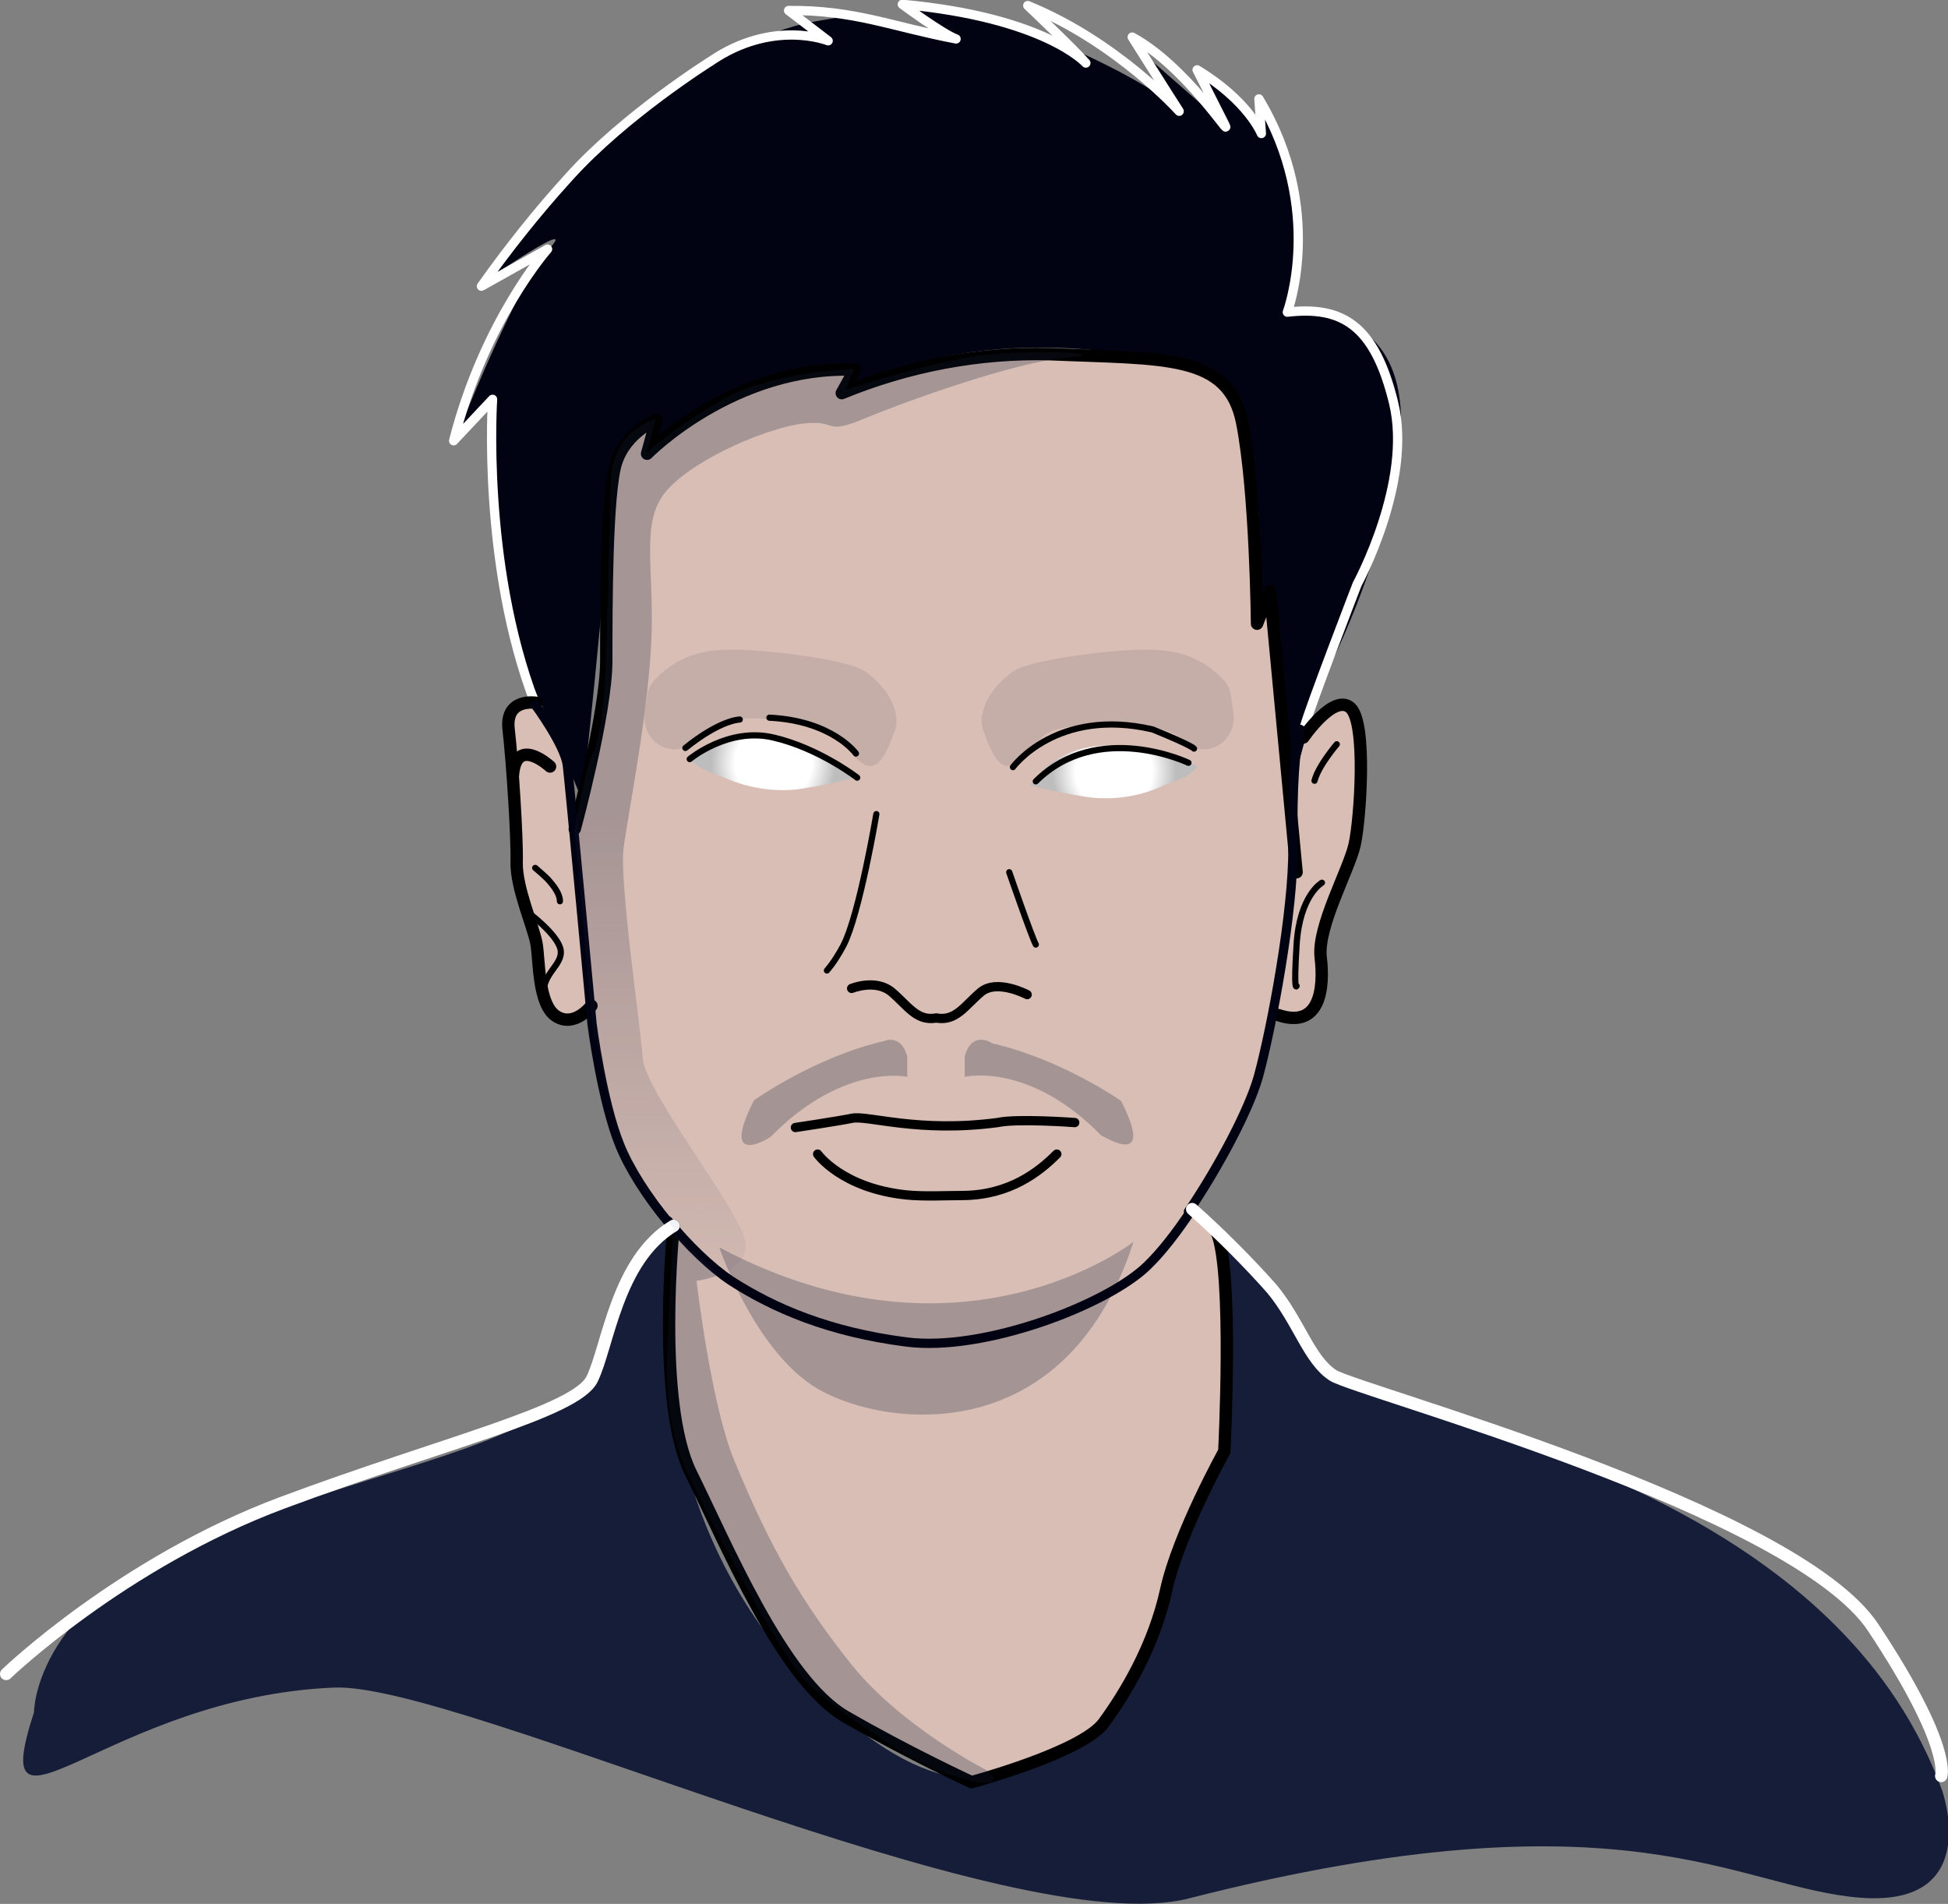 <?xml version="1.0" encoding="utf-8"?>
<!-- Generator: Adobe Illustrator 19.2.1, SVG Export Plug-In . SVG Version: 6.00 Build 0)  -->
<svg version="1.1" id="Layer_1" xmlns="http://www.w3.org/2000/svg" xmlns:xlink="http://www.w3.org/1999/xlink" x="0px" y="0px"
	 viewBox="0 0 315.2 308" style="enable-background:new 0 0 315.2 308;" xml:space="preserve">
<rect x="0" y="0" width="315.2" height="308" fill="#808080" stroke="none"/>
<style type="text/css">
	.st0{fill:#D8BEB5;}
	.st1{fill:#FFFFFF;fill-opacity:0;}
	.st2{fill:url(#SVGID_1_);}
	.st3{fill:#6473FF;fill-opacity:0;}
	.st4{fill:#020312;}
	.st5{fill:#161D38;}
	.st6{fill:none;stroke:#FFFFFF;stroke-width:1.5;stroke-linecap:round;stroke-linejoin:round;}
	.st7{fill:none;stroke:#000000;stroke-width:2;stroke-linecap:round;stroke-linejoin:round;}
	.st8{fill:none;stroke:#000000;stroke-linecap:round;stroke-linejoin:round;}
	.st9{opacity:0.26;fill:#161D38;enable-background:new    ;}
	.st10{fill:none;stroke:#000000;stroke-width:1.5;stroke-linecap:round;stroke-linejoin:round;}
	.st11{fill:none;stroke:#020312;stroke-width:1.5;stroke-linecap:round;stroke-linejoin:round;}
	.st12{opacity:0.1;fill:#161D38;enable-background:new    ;}
	.st13{fill:url(#SVGID_2_);}
	.st14{fill:none;stroke:#FFFFFF;stroke-width:2;stroke-linecap:round;stroke-linejoin:round;}
	.st15{opacity:0.26;fill:url(#SVGID_3_);enable-background:new    ;}
</style>
<title>without eye</title>
<path class="st0" d="M89,116.9c0,0-2.2-6.9-5.1-2.9s-1.4,4.8-1,9.3s1.2,18.4,1.2,18.4s2.6,9.2,2.8,11.2s0.3,6.7,1.1,8.4
	s2.1,6.3,7.8,2c0,0,0.6,16.5,8.8,28.9s5,6,5,6s-1.3,12.5-1.2,15.7s-2.5,17.7,11.9,41.7c0,0,6.7,15.4,13.8,20.3
	c7.1,4.9,23.2,12.3,23.2,12.3s17.2-4.7,20.1-8.3s8.2-11.4,9.8-17.1s5.8-17.8,8-22.3s3.4-7,3.4-7v-24.7c0,0-0.2-6.1-1.2-8
	c-0.7-1.2-1.7-2.3-2.9-3l-1.9-1.2c0,0,11.2-20.4,13-31.1l1.7-1.2c0,0,4,1,5.4-1.4s1.3-9.5,1.2-11.1s4.7-11.9,5.2-14.9
	s2-18.2,0.7-20.8s-4.6-4.3-6.9,0.7s-3.1,4-3,9.5s-0.9,8.2-0.9,8.2l-3.3-36.9l-2.3,3.3c0,0-0.6-23.6-2.1-30.6s-4.3-13.1-19.9-13.1
	s-26,0-31.5,2s-12.1,3.7-12.1,3.7l0.5-3.1c0,0-14.8,0.7-21.7,5.2c-6.9,4.5-11,7.5-11,7.5l-0.3-3.7c0,0-5-0.3-6,10.9
	s-1.6,28.2-1.6,31.9s-3.1,16.1-3.4,17.1s-1.5,4-1.5,4s-1.3-11-1.8-11.9S89,116.9,89,116.9z"/>
<path class="st1" d="M142.6,122.1c-1.9-6.9-9.4-10.4-14.3-11.5s-15.9-2.5-18.7,4.7c-1.6,4.4-1.6,9.2,0,13.6
	c2.8,8.2,20.9,6.8,24.5,6.3S144.5,129,142.6,122.1z"/>
<radialGradient id="SVGID_1_" cx="125.15" cy="813.389" r="10.082" gradientTransform="matrix(1 0 0 1 0 -690)" gradientUnits="userSpaceOnUse">
	<stop  offset="0.618" style="stop-color:#FFFFFF"/>
	<stop  offset="1" style="stop-color:#BDBDBD"/>
</radialGradient>
<path class="st2" d="M111.6,122.7c0,0,6.2-5.1,13.5-3.4c7.4,1.7,13.6,6.4,13.6,6.4s-3.9,1.1-9,1.9c-3.9,0.6-8.5,0-12.5-1.8
	C115.2,124.9,113.2,124.7,111.6,122.7L111.6,122.7z"/>
<path class="st3" d="M194.5,115.3c-2.8-7.2-13.8-5.8-18.7-4.7s-12.4,4.6-14.3,11.5c-1.9,6.9,4.8,12.6,8.4,13.1s21.8,1.9,24.6-6.3
	C196.2,124.5,196.2,119.7,194.5,115.3z"/>
<path class="st4" d="M94.2,129.5c0,0-4.8-12-8.2-19s-7.3-32.2-6.2-41.9s-6.2,2.7-6.2,2.7s10-25.5,15.2-31s-9.9,4.9-9.9,4.9
	S99.8,15.8,124,5.8c4.5-1.8,6.9-2.2,11.2-2.9c1.4-0.2,15.4,2.1,16.8,2c1.7-0.2-5.7-2.9-4.6-3c5.7-0.8,15.4,1.3,24.1,5.1
	c16.6,7.3,19.4,11.1,19.4,11.1L185.4,9l12.9,11.3l-3.1-8l8,7.7l0.5-3.9c0,0,10.2,17,4.6,34.5c0,0,22.9-3.1,17.6,25.5
	c-3.4,18.5-12.5,35.2-12.5,35.2l-4.7,17.5l-3.2-33.1l-2.2,3.6c0,0,5-41.3-15.7-41c0,0-27.6-7-49.9,4.7l0.5-3.1c0,0-19.8-0.5-32,12.1
	l-0.1-4c0,0-6.9,0.8-7.4,12.9S94.2,129.5,94.2,129.5z"/>
<path class="st5" d="M5.5,277c0,0-0.1-18.9,30.9-29.9s43.3-12.1,58.2-22.5c3.1-2.2,2.1-9.8,4-11.2c1-0.7,3.4-11.7,9-14.3
	c2.8-1.3,0.6,15.6,0.6,15.6s-2.2,31.3,21.9,56.9c22,23.3,33.7,14.5,33.7,14.5s9.5-1.4,16.9-10.8c3.8-4.8,3.2-4.4,6.3-12.5
	c0.8-2.2,2.5-8.5,3.2-10.9c2.1-7.6,7-11.8,7.9-17.2c2.4-15.4-0.1-33.9-0.1-33.9s8.6,6.2,15.2,19.2c1.7,3.4,7.4,4.1,13.2,6.3
	c22.2,8.3,72.4,21.2,87.8,63.2c0,0,6.9,19-13.1,17.5s-37.8-18-108.7,0.1c-28.9,7.4-118-34.9-138.3-34.1
	C17.5,274.5-2.5,301.5,5.5,277z"/>
<path class="st6" d="M211.1,117.5c0.9-3.3,8.5-23,8.5-23s9-16.5,5.9-29.3s-8.5-15.7-17.2-14.7c0,0,6.2-16.5-4.6-34.5l0.4,5.6
	c0,0-2.1-5.3-10.4-10.3c0,0,3.2,6.3,4.5,8.9s-6.3-9.5-15-14.2c0,0,5.6,8.9,7.6,12c0,0-10-11.2-24.5-17.1c0,0,7.3,6.9,9.4,9.3
	c0,0-6.6-7.4-29.7-9.5c0,0,6.5,4.8,8.7,5.6c-10.5-2-16.4-4.7-27.1-4.6l6.4,4.9c0,0-8.9-3.6-19,3.3c0,0-13.9,8.7-22.9,18.7
	c-5.1,5.6-9.8,11.5-14.2,17.7l10.7-6c0,0-10.2,11.5-15.2,31l6.3-6.7c0,0-1.8,26.5,6.8,49"/>
<path class="st7" d="M86.8,113.7c0,0-5.1-0.9-4.5,4.3s1.4,17.4,1.3,21.5s2.7,10.4,3.2,13.1s0.2,9.9,3.2,11.8s5.7-1.7,5.7-1.7"/>
<path class="st7" d="M89,124c0,0-5.5-5.1-6,1.4"/>
<path class="st8" d="M85.3,147.5c0,0,4.9,3.6,5.4,6.1s-3.1,3.9-2.7,7.4"/>
<path class="st8" d="M86.6,140.4c0.7,0.6,1.4,1.2,2,1.8c1,1.1,2,2.4,2,3.6"/>
<path class="st7" d="M210.9,119.3c0,0,4.9-7.2,7.6-4.8s1.6,18,0.7,22.1s-6.1,13.3-5.5,18.3s-0.1,11.6-6.9,9.3"/>
<path class="st8" d="M216.3,120.4c0,0-3,3.5-3.6,5.9"/>
<path class="st9" d="M116.4,201.8c0,0,5.3,15.8,15,22.3s40.7,11.8,52-23.2C183.5,200.8,155.8,222.7,116.4,201.8z"/>
<path class="st8" d="M213.9,142.8c0,0-3.6,2-4.1,10s0,6.7,0,6.7"/>
<path class="st8" d="M141.8,131.7c0,0-2.7,16.1-5.3,21.2c-0.8,1.5-1.6,2.8-2.7,4.1"/>
<path class="st8" d="M163.3,141.1c0,0,3.6,10.4,4.3,11.7"/>
<path class="st10" d="M137.8,159.9c0,0,3.9-1.6,6.5,0.6s4,4.7,7.1,4.2"/>
<path class="st10" d="M166.2,160.9c0,0-4.9-2.6-7.5-0.4s-4,4.7-7.1,4.2"/>
<path class="st9" d="M122,178c0,0,9.8-7,21.1-9.6c0,0,2.7-1.2,3.7,2.5v3.3c0,0-10.3-2.3-22.1,9.7C124.8,183.9,116.2,189.4,122,178z"
	/>
<path class="st9" d="M181.4,178.1c0,0-9.5-6.7-20.8-9.3c0,0-3.3-2.3-4.5,2.1v3.3c0,0,10.4-2.5,22.1,9.5
	C178.3,183.6,187.2,189.5,181.4,178.1z"/>
<path class="st10" d="M128.7,182.4c0,0,6.7-1,9.2-1.5s10.7,2.4,23.5,0.7c3.2-0.7,12.5,0,12.5,0"/>
<path class="st10" d="M132.3,186.7c0,0,3.9,5.5,14.3,6.6c2.8,0.3,6.5,0.1,9.3,0.1c7.5-0.1,12.2-3.8,15.1-6.7"/>
<path class="st7" d="M109,198.3c0,0-2.9,28.5,2.8,40s14.8,33.5,25,39.4s20.4,10.6,20.4,10.6s17.9-4.8,21.4-9.6s8.1-12.4,10.1-21.5
	s9.4-22.4,9.4-22.4s1.5-29-1.2-35.4"/>
<path class="st8" d="M111.6,122.8c0,0,6.2-5.2,13.5-3.5c7.4,1.7,13.6,6.5,13.6,6.5"/>
<path class="st8" d="M181.3,128.7"/>
<path class="st8" d="M138.5,121.9c0,0-3.8-5.3-14-5.8"/>
<path class="st8" d="M119.7,116.4c0,0-3.1,0-8.8,4.6"/>
<path class="st8" d="M163.9,124.1c0,0,7.1-9.7,22.6-6.1c6.4,2.6,6.7,3.1,6.7,3.1"/>
<path class="st7" d="M93,134.1c0,0,5.1-18.7,5.1-27.2s0-27.2,1.6-32.1s6.5-6.9,6.5-6.9l-1.5,5.5c0,0,14-14.3,33.6-13.6l-2.1,3.8
	c10.7-4.4,22.2-6.6,33.7-6.3c18.5,0.8,28.9-0.1,31.1,11.1s2.4,32.5,2.4,32.5l2.1-5.3l4.3,45.5"/>
<path class="st11" d="M108.1,197.5c3.2,3.9,6.9,7.5,10.2,9.7c7,4.5,15.9,8.3,28.4,9.9c12.5,1.6,32.4-6,38.9-12.3
	c2.2-2.1,4.8-5.4,7.3-9.2"/>
<path class="st11" d="M192.3,196c5-7.4,9.8-16.5,11.3-21.8c2.2-8,5.7-26.9,5.6-37.1s0.3-15.8,1.2-19.1"/>
<path class="st11" d="M86.6,114c0,0,4.8,6.5,5.2,9.8s4,41.9,4,41.9s1.6,12.5,4.5,19.6c1.5,3.7,4.4,8.3,7.9,12.5"/>
<path class="st12" d="M144.8,118.2c0.8-2.1-0.1-6.1-4.7-9.5c-2.7-2-15.4-3.5-21-3.6c-5.1-0.1-9.1,0.8-13,4.7
	c-0.8,0.8-1.3,1.8-1.4,2.9l-0.4,2.8c-0.4,3.2,2.2,6,5.3,5.7c0.8-0.1,1.6-0.3,2-0.8c1.9-2,4.3-4.2,9.2-4.2s11.9,0.8,14.3,2.9
	s4,5,5.9,4.8S144,120.2,144.8,118.2z"/>
<path class="st12" d="M159.1,118.2c-0.8-2.1,0.1-6.1,4.7-9.5c2.7-2,15.4-3.5,21-3.6c5.1-0.1,9.1,0.8,13,4.7c0.8,0.8,1.3,1.8,1.4,2.9
	l0.4,2.8c0.4,3.2-2.2,6-5.3,5.7c-0.8-0.1-1.6-0.3-2-0.8c-1.9-2-5.1-3.1-10-3.1c-4.8,0-11.1-0.3-13.5,1.8s-4,5-5.9,4.8
	S159.9,120.2,159.1,118.2z"/>
<radialGradient id="SVGID_2_" cx="-1233.65" cy="814.861" r="10.035" gradientTransform="matrix(-1 0 0 1 -1053.4 -690)" gradientUnits="userSpaceOnUse">
	<stop  offset="0.618" style="stop-color:#FFFFFF"/>
	<stop  offset="1" style="stop-color:#BDBDBD"/>
</radialGradient>
<path class="st13" d="M193.8,124c-1.6,2-3.6,2.2-5.6,3.1c-4,1.9-8.6,2.4-12.5,1.8c-5.2-0.8-9-1.9-9-1.9s3.9-6.8,13.6-6.4
	C187.9,120.9,193.8,124,193.8,124L193.8,124z"/>
<path class="st8" d="M192.3,123.4c0,0-14.6-7-24.7,3"/>
<path class="st14" d="M192.9,195.6c4.2,3.7,9.2,8.7,12.9,12.9c4.4,5.3,6,11.5,9.9,14s74.6,21.5,87.4,40.8s11,24,11,24"/>
<path class="st14" d="M1,270.8c0,0,18.7-18,44.7-27.7s47.5-14.7,50.1-20s4-19.3,13.2-24.8"/>
<g>
	<path class="st9" d="M108.9,199.3c-0.1,2.7-0.7,13-0.7,15c0,2.3-1.8,14.4,3.4,24.8c5.2,10.4,14.7,29,19.4,33.5s15.3,11.2,18.7,12.9
		c2.6,1.2,5.2,2.1,8,2.7c0,0.1,5.5,1.1,1.8-1.9c0,0-13.7-7-21.7-17s-13.1-18.7-19.1-33.3c-3.7-9.1-6-28.8-6-28.8s1.8-0.2,3.7-1
		C114.2,204.3,111.4,201.7,108.9,199.3z"/>
	<linearGradient id="SVGID_3_" gradientUnits="userSpaceOnUse" x1="133.672" y1="132.056" x2="132.718" y2="214.235">
		<stop  offset="0" style="stop-color:#161D38"/>
		<stop  offset="1" style="stop-color:#161D38;stop-opacity:4.000000e-002"/>
	</linearGradient>
	<path class="st15" d="M120.6,200.8c-1-5.2-16.2-24.1-16.6-29.6c-0.4-5.5-3.8-28.5-3.1-34s4-21.7,4.5-33.8c0.5-12.1-2-19.3,2.8-24.4
		c4.8-5.1,16.3-9.9,21.9-10.5c5.6-0.6,3.1,2,9.8-0.8c6.7-2.8,24.5-9.2,33-9.9s-8.8-1.6-17.9,0.3c-9.1,1.9-18.2,5-18.2,5l1.4-3.4
		c0,0-13.4,0.3-21.7,5.2s-11.9,8.4-11.9,8.4l1.5-5.5c0,0-7.2,1.6-7.3,10.6c-0.1,9-0.7,25.8-0.8,29.8c-0.1,4-0.8,11.2-2.1,13.7
		S93,134.3,93,134.3l1.2,12.5c0,0,1.3,18.6,2.1,21c0.8,2.4,3,17.5,6.9,23.1c1.8,2.7,3.7,5.2,5.7,7.7c0,0,0,0.2,0,0.7
		c2.5,2.4,5.3,5.1,7.6,6.9C118.7,205.3,121.1,203.7,120.6,200.8z"/>
</g>
</svg>
